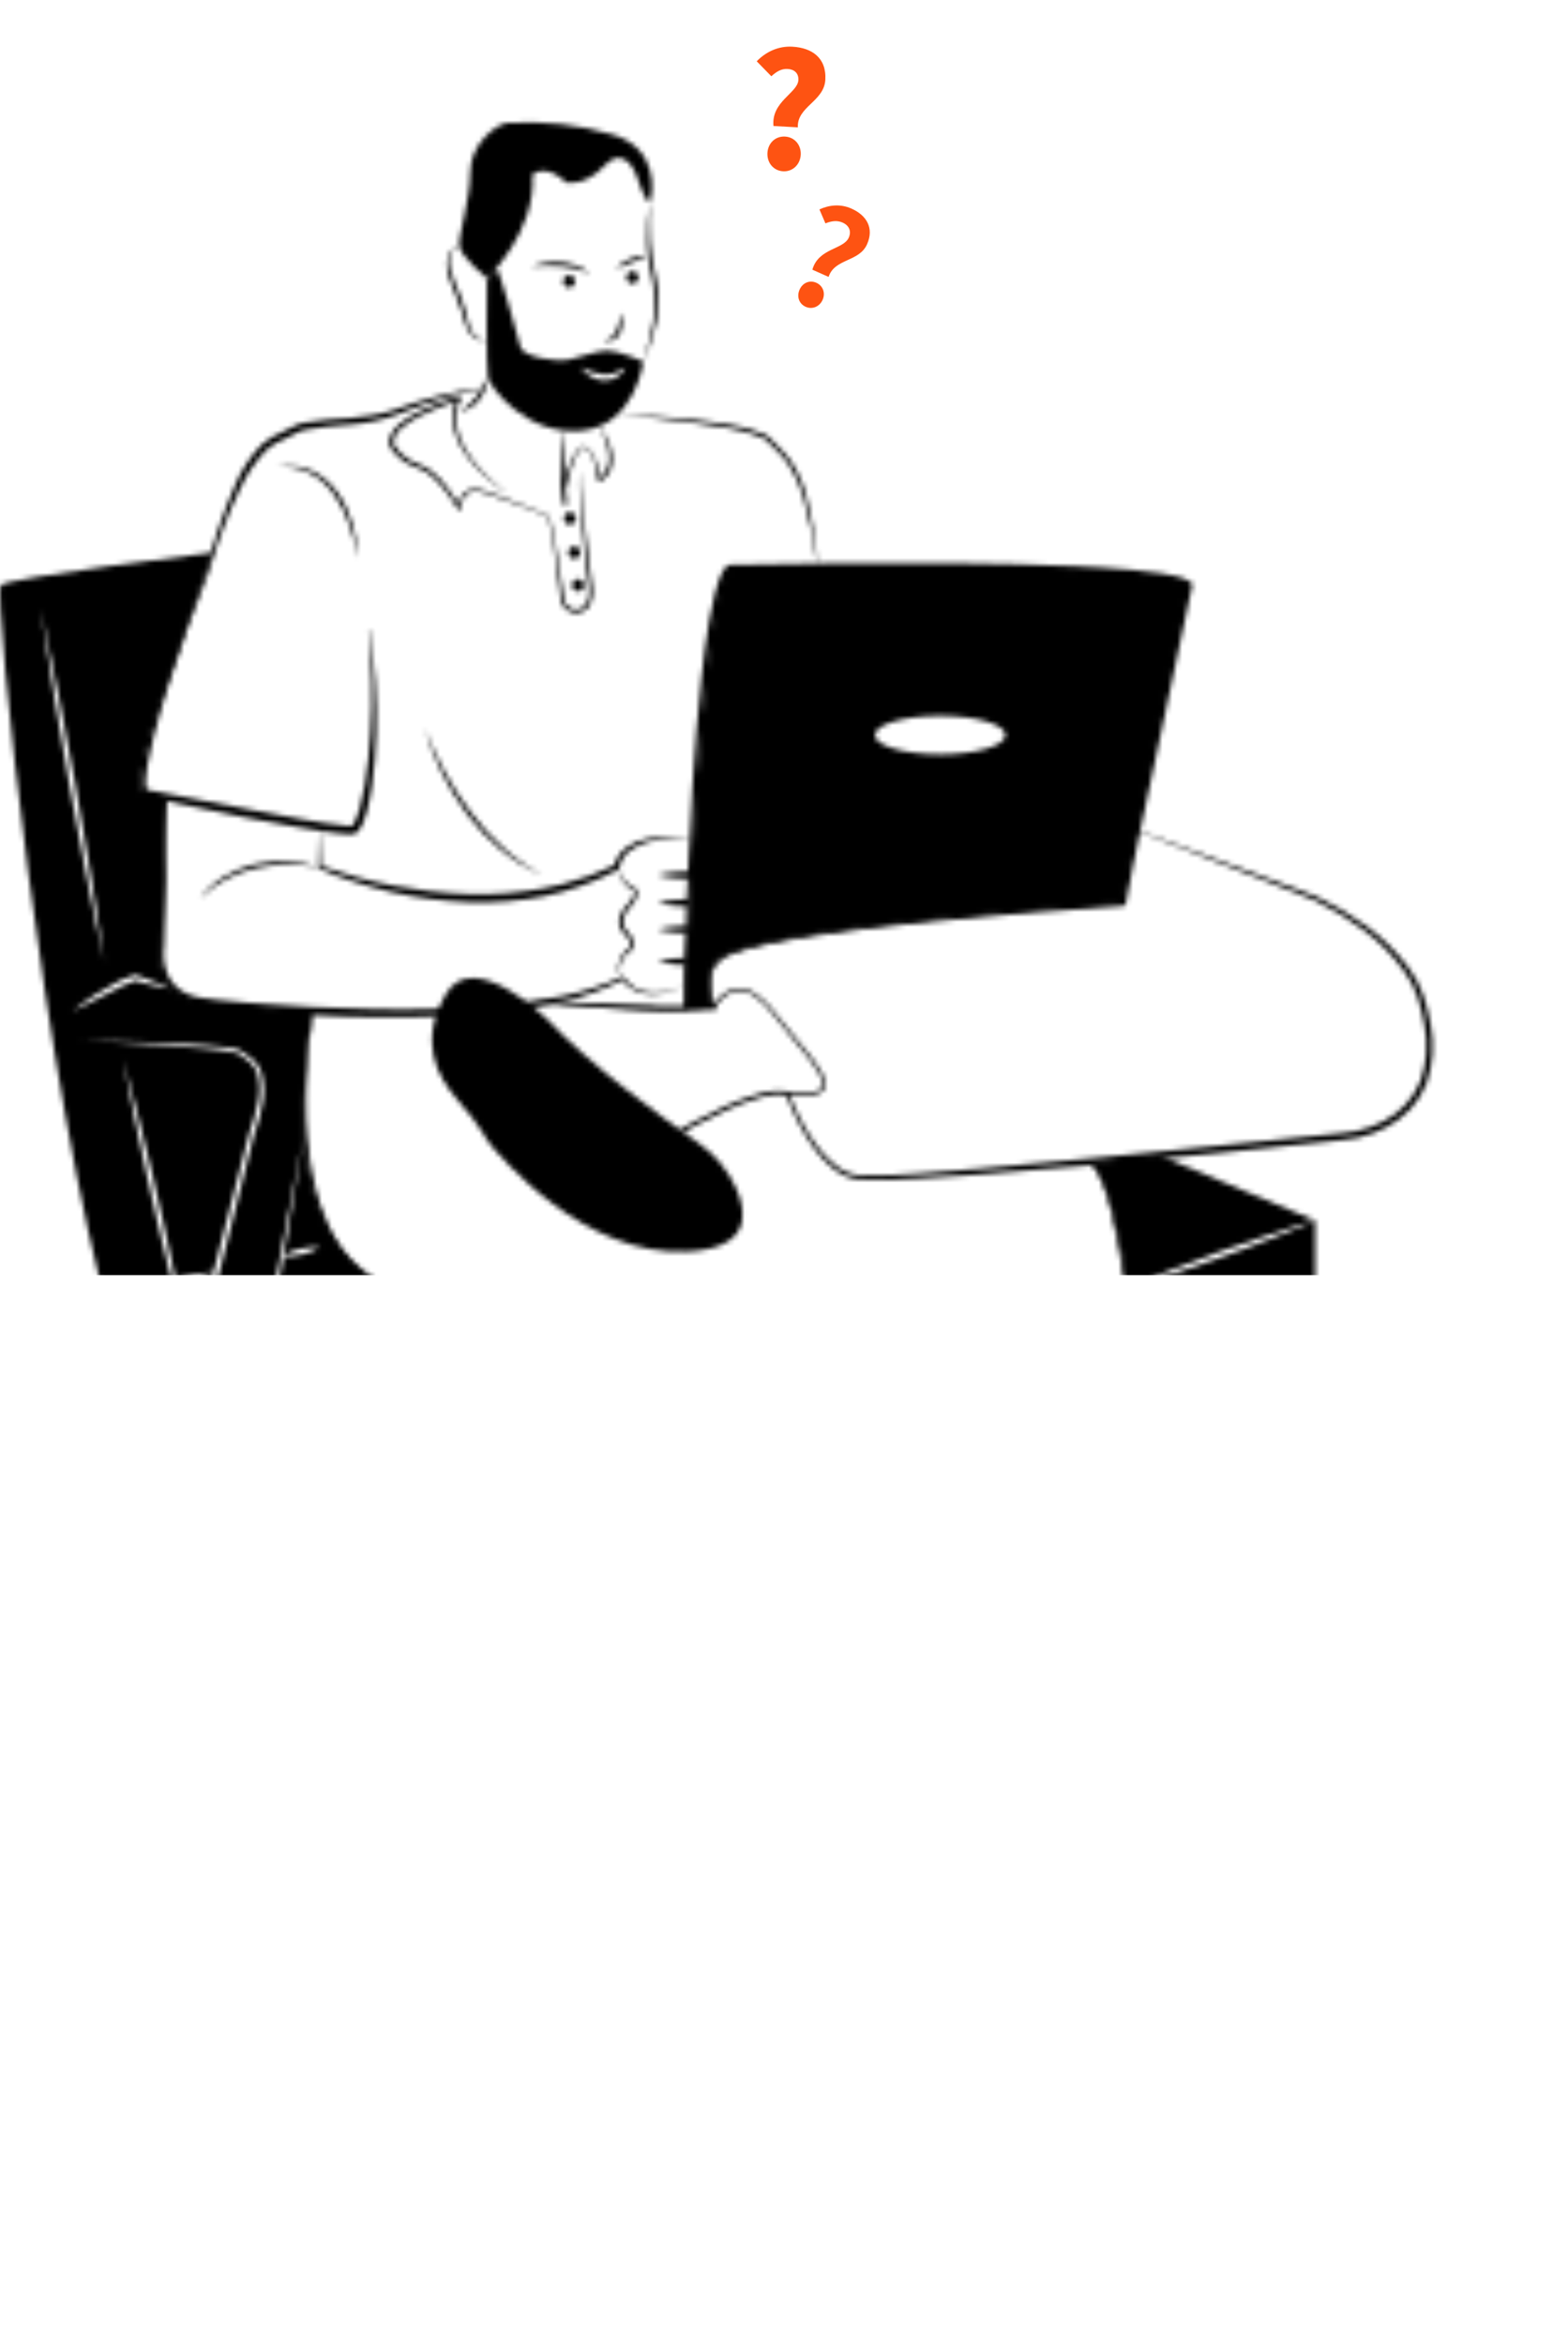 <svg width="319" height="477" viewBox="0 0 319 477" fill="none" xmlns="http://www.w3.org/2000/svg">
<mask id="mask0_35_1560" style="mask-type:alpha" maskUnits="userSpaceOnUse" x="0" y="24" width="319" height="453">
<path d="M235.825 234.979L267.557 248.251C265.913 248.702 264.294 249.213 262.662 249.688L257.829 251.247C254.601 252.282 251.399 253.414 248.209 254.546C245.019 255.703 241.828 256.86 238.675 258.114C235.569 259.332 232.452 260.574 229.396 261.925C227.692 250.991 225.134 239.314 221.786 236.598L235.825 234.979Z" fill="black"/>
<path d="M267.557 248.251V270.802C261.688 273.53 248.537 277.84 231.941 282.784C231.941 282.784 231.076 272.726 229.396 261.95C232.623 261.049 235.825 260.038 238.991 258.991C242.218 257.956 245.421 256.824 248.611 255.691C251.801 254.534 254.991 253.378 258.145 252.123L262.869 250.248C264.428 249.578 266.011 248.957 267.557 248.251Z" fill="black"/>
<path d="M39.843 260.172C41.048 259.807 42.23 259.405 43.398 258.93L41.779 265.359C40.204 263.807 38.532 262.355 36.775 261.012C37.797 260.757 38.832 260.489 39.843 260.172Z" fill="black"/>
<path d="M147.618 284.793C130.68 282.066 84.348 266.991 76.007 260.647C69.87 255.971 62.844 248.312 61.931 230.047C60.592 238.364 59.216 246.68 57.804 254.997L57.755 255.289C58.791 254.705 59.907 254.274 61.067 254.011C62.37 253.678 63.721 253.571 65.061 253.694C63.919 254.405 62.662 254.911 61.347 255.192C60.162 255.49 58.938 255.605 57.718 255.533L54.394 274.833C57.426 276.891 60.433 278.961 63.404 281.092L68.081 284.428L72.72 287.825C75.813 290.09 78.918 292.331 81.962 294.669C85.006 296.994 88.086 299.259 91.106 301.634L91.119 301.646C91.186 301.707 91.232 301.788 91.252 301.877C93.59 301.207 95.953 300.586 98.303 299.941L105.816 298.017C110.832 296.751 115.861 295.582 120.878 294.364C125.931 293.232 130.961 292.051 136.014 290.979C141.067 289.895 146.12 288.836 151.21 287.911C146.242 289.323 141.225 290.614 136.221 291.88C131.216 293.159 126.175 294.315 121.158 295.545C116.117 296.665 111.088 297.847 106.035 298.93L98.449 300.525C96.05 300.988 93.663 301.475 91.265 301.914C91.265 301.926 91.289 301.938 91.289 301.95C91.727 306.857 92.141 311.764 92.434 316.684C91.666 311.886 91.021 307.076 90.4 302.255C87.319 300.075 84.312 297.81 81.268 295.594C78.162 293.353 75.118 291.016 72.062 288.714L67.472 285.244L62.942 281.713C60.056 279.484 57.207 277.195 54.382 274.882L53.407 280.556C53.383 280.693 53.305 280.815 53.191 280.895C53.077 280.974 52.936 281.006 52.798 280.982C52.769 280.98 52.74 280.971 52.714 280.958L39.514 276.367C39.381 276.317 39.271 276.22 39.204 276.095C39.136 275.969 39.117 275.824 39.149 275.685L41.73 265.53C39.475 264.297 37.31 262.905 35.252 261.366C33.633 262.534 32.038 263.716 30.406 264.872C28.628 266.102 26.875 267.369 25.072 268.586C26.729 267.186 28.409 265.822 30.089 264.446C31.648 263.168 33.231 261.926 34.814 260.671C34.826 260.582 34.855 260.495 34.899 260.416C33.962 256.811 33.133 253.183 32.269 249.554C31.356 245.804 30.515 242.029 29.7 238.254C28.847 234.48 28.032 230.705 27.276 226.906C26.485 223.119 25.754 219.332 25.072 215.521C26.12 219.247 27.118 222.985 28.043 226.735C29.018 230.474 29.919 234.236 30.796 237.999C31.696 241.761 32.573 245.524 33.377 249.299C34.169 252.878 34.972 256.458 35.703 260.051C37.006 259.746 38.309 259.466 39.624 259.235C40.89 259.015 42.157 258.845 43.447 258.735L44.872 253.146L50.668 230.608L50.68 230.571V230.559C51.408 228.589 51.981 226.566 52.397 224.507C52.872 222.504 52.86 220.416 52.36 218.419C52.055 217.47 51.5 216.62 50.753 215.959C50.361 215.63 49.946 215.329 49.511 215.058L48.829 214.607L48.476 214.315C48.427 214.303 48.391 214.267 48.257 214.218C46.214 213.753 44.137 213.447 42.047 213.305C33.572 212.537 25.061 212.087 16.561 211.624C20.811 211.685 25.072 211.807 29.334 211.965C33.596 212.123 37.846 212.294 42.108 212.623C43.167 212.708 44.239 212.805 45.298 212.927C46.393 213.012 47.477 213.2 48.537 213.487C48.713 213.543 48.878 213.63 49.024 213.743L49.292 213.962L49.949 214.376C50.423 214.658 50.875 214.976 51.301 215.326C52.174 216.072 52.83 217.039 53.2 218.127C53.783 220.264 53.846 222.511 53.383 224.678C52.989 226.791 52.418 228.869 51.678 230.888L46.004 253.427L40.379 275.466L52.482 279.752L57.122 254.876C58.692 246.571 60.296 238.271 61.931 229.974C61.661 221.982 62.224 213.984 63.612 206.108L41.316 203.77C39.07 203.564 36.943 202.667 35.228 201.201C33.403 200.934 31.594 200.568 29.809 200.105C29.347 199.996 28.884 199.874 28.421 199.728C28.19 199.655 27.958 199.582 27.715 199.496C27.688 199.484 27.659 199.476 27.63 199.472H27.593C27.511 199.481 27.429 199.497 27.35 199.521C26.49 199.79 25.658 200.14 24.866 200.568C23.185 201.384 21.529 202.285 19.849 203.137C18.181 204.026 16.476 204.866 14.747 205.67C17.716 203.275 20.928 201.198 24.33 199.472C25.218 199.021 26.148 198.658 27.107 198.388C27.263 198.357 27.422 198.341 27.581 198.34C27.773 198.35 27.962 198.392 28.141 198.461C28.336 198.559 28.555 198.632 28.762 198.717L30.089 199.204C31.782 199.801 33.475 200.434 35.155 201.128C33.389 199.448 32.123 196.732 32.866 192.3L33.998 162.236L29.432 161.298C29.432 161.298 26.071 162.053 32.707 142.887L43.313 112.385C43.313 112.385 1.657 117.523 0.147 119.033C-1.363 120.543 8.902 222.291 23.1 270.9C23.1 270.9 87.709 317.098 91.63 318.608C93.541 319.326 129.353 310.742 168.476 300.428C168.476 300.428 164.543 287.521 147.618 284.793ZM11.069 141.876C10.083 135.886 9.133 129.895 8.305 123.879C9.62 129.809 10.814 135.764 11.983 141.718C13.152 147.673 14.223 153.651 15.344 159.618C16.366 165.597 17.45 171.575 18.424 177.566L19.873 186.552C20.312 189.56 20.786 192.555 21.188 195.563C20.519 192.604 19.922 189.633 19.277 186.662L17.499 177.724C16.33 171.77 15.271 165.791 14.15 159.825C13.127 153.846 12.044 147.88 11.069 141.876V141.876Z" fill="black"/>
<path d="M123.642 71.325C121.426 71.325 118.601 72.531 115.788 73.14C112.975 73.749 106.534 72.531 105.926 70.729C105.317 68.914 101.517 53.962 100.896 54.668C100.287 55.374 99.082 56.628 99.082 56.628C99.082 56.628 98.875 74.844 99.277 76.805C99.691 78.777 107.131 88.641 118.199 87.63C129.268 86.619 130.888 73.541 130.888 73.541C130.888 73.541 125.846 71.325 123.642 71.325ZM125.469 76.732C124.656 77.232 123.705 77.463 122.753 77.389C121.829 77.319 120.933 77.035 120.135 76.561C119.36 76.112 118.698 75.492 118.199 74.747C119.645 75.495 121.211 75.982 122.826 76.184C123.582 76.24 124.342 76.137 125.055 75.879C125.827 75.58 126.566 75.2 127.259 74.747C126.871 75.571 126.248 76.261 125.469 76.732V76.732Z" fill="black"/>
<path d="M99.081 56.633C99.081 56.633 109.145 47.173 108.34 35.499C108.34 35.499 110.957 33.084 115.184 37.109C115.184 37.109 118.807 38.116 123.034 33.687C127.261 29.259 129.475 35.7 129.475 35.7C129.475 35.7 131.689 42.544 132.293 40.732C132.897 38.921 133.903 30.266 124.845 27.448C117.802 25.349 110.439 24.531 103.107 25.032C100.692 25.435 95.659 29.46 95.659 35.096C95.659 40.732 93.244 47.777 93.445 49.991C93.647 52.205 99.081 56.633 99.081 56.633Z" fill="black"/>
<path d="M108.139 54.218C110.091 53.472 112.187 53.178 114.269 53.359C115.316 53.449 116.347 53.674 117.337 54.028C118.321 54.39 119.229 54.932 120.014 55.627C119.086 55.225 118.127 54.9 117.145 54.654C116.175 54.431 115.19 54.278 114.198 54.194C112.18 54.056 110.155 54.064 108.139 54.218Z" fill="black"/>
<path d="M125.248 54.669C126.055 53.784 127.049 53.091 128.158 52.639C129.258 52.118 130.496 51.966 131.689 52.205C130.6 52.552 129.53 52.955 128.482 53.411C127.433 53.843 126.399 54.312 125.248 54.669Z" fill="black"/>
<path d="M115.788 58.495C116.114 58.484 116.423 58.347 116.649 58.112C116.876 57.877 117.003 57.564 117.003 57.237C117.003 56.911 116.876 56.597 116.649 56.363C116.423 56.128 116.114 55.991 115.788 55.979C115.461 55.991 115.152 56.128 114.926 56.363C114.699 56.597 114.572 56.911 114.572 57.237C114.572 57.564 114.699 57.877 114.926 58.112C115.152 58.347 115.461 58.484 115.788 58.495V58.495Z" fill="black"/>
<path d="M128.67 57.69C128.996 57.679 129.305 57.541 129.531 57.307C129.758 57.072 129.885 56.758 129.885 56.432C129.885 56.106 129.758 55.792 129.531 55.558C129.305 55.323 128.996 55.185 128.67 55.174C128.343 55.185 128.034 55.323 127.808 55.558C127.581 55.792 127.454 56.106 127.454 56.432C127.454 56.758 127.581 57.072 127.808 57.307C128.034 57.541 128.343 57.679 128.67 57.69V57.69Z" fill="black"/>
<path d="M93.445 49.991C93.005 50.174 92.612 50.453 92.294 50.809C91.977 51.164 91.743 51.586 91.611 52.044C91.357 52.948 91.359 53.905 91.616 54.809C92.201 56.657 92.892 58.471 93.685 60.24C94.393 62.09 94.951 63.995 95.355 65.934C95.518 66.844 95.968 67.679 96.64 68.315C96.999 68.627 97.42 68.859 97.876 68.997C98.331 69.135 98.811 69.174 99.282 69.113C98.794 69.256 98.279 69.287 97.777 69.204C97.275 69.121 96.798 68.926 96.381 68.634C95.56 67.979 94.977 67.072 94.721 66.053C94.229 64.178 93.621 62.335 92.9 60.535C92.565 59.62 92.223 58.707 91.857 57.802C91.455 56.882 91.163 55.918 90.985 54.929C90.782 53.917 90.866 52.868 91.228 51.901C91.421 51.431 91.722 51.012 92.107 50.68C92.493 50.348 92.951 50.112 93.445 49.991V49.991Z" fill="black"/>
<path d="M126.254 63.678C126.735 64.952 126.72 66.359 126.213 67.622C125.934 68.298 125.414 68.847 124.755 69.164C124.106 69.423 123.384 69.429 122.732 69.181C123.337 69.104 123.92 68.902 124.443 68.588C124.89 68.253 125.237 67.802 125.446 67.284C125.866 66.121 126.137 64.909 126.254 63.678V63.678Z" fill="black"/>
<path d="M132.293 40.732C132.122 43.496 132.116 46.268 132.276 49.032C132.36 50.403 132.518 51.769 132.749 53.123C132.994 54.451 133.381 55.811 133.614 57.199C134.087 59.985 134.056 62.834 133.524 65.61C132.945 68.344 132.059 71.005 130.884 73.541C131.75 70.914 132.42 68.227 132.888 65.501C133.31 62.793 133.276 60.033 132.787 57.337C132.586 55.98 132.233 54.657 131.998 53.251C131.77 51.865 131.648 50.464 131.635 49.06C131.582 46.269 131.802 43.48 132.293 40.732V40.732Z" fill="black"/>
<path d="M99.282 76.806C99.116 78.417 98.516 79.952 97.546 81.249C97.052 81.907 96.446 82.474 95.756 82.923C95.057 83.356 94.255 83.591 93.433 83.605C94.131 83.29 94.782 82.882 95.371 82.394C95.926 81.895 96.43 81.342 96.876 80.744C97.331 80.137 97.75 79.503 98.13 78.846C98.513 78.182 98.907 77.51 99.282 76.806Z" fill="black"/>
<path d="M98.493 78.957C92.376 80.2 86.39 82.017 80.615 84.386C77.621 85.473 74.491 86.138 71.314 86.363C68.227 86.543 65.152 86.897 62.105 87.421C61.417 87.571 60.757 87.828 60.149 88.182C59.451 88.615 58.714 88.984 57.949 89.283C56.557 89.8 55.274 90.574 54.168 91.565C52.057 93.762 50.321 96.291 49.031 99.051C48.299 100.412 47.716 101.855 47.073 103.268C46.492 104.71 45.908 106.154 45.362 107.613C44.848 109.085 44.303 110.547 43.813 112.028L42.415 116.499L42.412 116.51L42.406 116.527C39.495 123.811 36.849 131.196 34.47 138.682C33.291 142.421 32.177 146.183 31.226 149.973C30.757 151.869 30.315 153.771 29.984 155.676C29.815 156.616 29.7 157.564 29.637 158.517C29.61 158.969 29.617 159.421 29.659 159.872C29.668 160.187 29.763 160.494 29.933 160.76L29.587 160.583C36.503 161.942 43.424 163.298 50.355 164.577L60.742 166.515L65.941 167.393C67.628 167.686 69.329 167.894 71.037 168.017L71.542 168.022C71.543 167.995 71.53 168.025 71.56 168.006C71.595 167.971 71.633 167.941 71.675 167.916C71.906 167.648 72.099 167.349 72.247 167.028C72.601 166.273 72.894 165.49 73.123 164.688C73.59 163.019 73.964 161.324 74.243 159.613C74.83 156.171 75.142 152.673 75.385 149.173C75.605 145.67 75.676 142.158 75.599 138.638C75.548 135.121 75.339 131.604 74.945 128.1C74.943 128.079 74.949 128.057 74.963 128.04C74.976 128.023 74.995 128.012 75.017 128.009C75.038 128.006 75.06 128.011 75.077 128.024C75.095 128.037 75.107 128.055 75.111 128.077C75.701 131.558 76.108 135.075 76.356 138.606C76.573 142.138 76.637 145.678 76.549 149.225C76.462 152.777 76.17 156.32 75.676 159.838C75.429 161.615 75.083 163.377 74.639 165.115C74.405 166.015 74.097 166.895 73.72 167.745C73.506 168.229 73.221 168.678 72.874 169.077C72.749 169.192 72.615 169.304 72.479 169.408C72.297 169.518 72.102 169.604 71.897 169.663C71.612 169.691 71.356 169.69 71.082 169.699C69.271 169.592 67.468 169.386 65.68 169.082L60.442 168.224C56.962 167.609 53.486 166.992 50.023 166.309C43.099 164.927 36.188 163.497 29.289 162.017L29.231 162.005C29.12 161.981 29.019 161.924 28.942 161.84C28.498 161.334 28.247 160.687 28.234 160.014C28.196 159.486 28.199 158.956 28.242 158.428C28.331 157.424 28.475 156.425 28.676 155.437C29.059 153.48 29.554 151.567 30.103 149.672C31.198 145.882 32.448 142.152 33.736 138.438C35.046 134.732 36.365 131.032 37.722 127.346L41.831 116.301L41.822 116.329C43.39 110.24 45.427 104.282 47.915 98.507C49.165 95.537 50.952 92.824 53.188 90.503C54.405 89.386 55.82 88.505 57.359 87.904C58.048 87.627 58.715 87.299 59.356 86.923C60.103 86.492 60.915 86.183 61.76 86.008C64.882 85.507 68.031 85.187 71.191 85.049C72.736 84.913 74.275 84.748 75.787 84.471C77.301 84.238 78.792 83.869 80.24 83.368C86.119 81.146 92.235 79.611 98.466 78.792C98.489 78.789 98.511 78.794 98.529 78.808C98.546 78.821 98.558 78.841 98.561 78.863C98.564 78.884 98.558 78.906 98.545 78.923C98.533 78.941 98.514 78.953 98.493 78.957V78.957Z" fill="black"/>
<path d="M118.24 96.407C118.102 97.139 118.067 97.887 118.136 98.629C118.181 99.38 118.23 100.13 118.301 100.88L118.761 105.373C119.091 108.367 119.484 111.354 119.85 114.345L120.432 118.826C120.8 120.402 120.559 122.059 119.758 123.465C119.494 123.799 119.167 124.078 118.796 124.286C118.424 124.493 118.015 124.625 117.593 124.675C117.17 124.724 116.741 124.689 116.332 124.573C115.923 124.456 115.54 124.26 115.207 123.995C114.873 123.734 114.596 123.407 114.393 123.034C114.191 122.662 114.066 122.252 114.028 121.829L113.785 119.583C113.449 116.59 113.09 113.598 112.634 110.623C112.416 109.137 112.119 107.664 111.746 106.209C111.654 105.855 111.528 105.511 111.369 105.181C111.338 105.108 111.29 105.043 111.229 104.991C111.168 104.94 111.096 104.903 111.018 104.884L110.501 104.66C109.81 104.362 109.111 104.082 108.409 103.81C105.602 102.716 102.775 101.671 99.922 100.712C98.507 100.264 97.038 99.625 95.678 100.073C95.047 100.376 94.522 100.865 94.174 101.473C93.826 102.082 93.671 102.781 93.73 103.48C93.728 103.559 93.696 103.634 93.639 103.689C93.582 103.744 93.506 103.775 93.427 103.773C93.375 103.772 93.325 103.758 93.28 103.731C93.235 103.705 93.198 103.667 93.172 103.623C92.382 102.248 91.493 100.933 90.512 99.687C89.564 98.437 88.454 97.318 87.212 96.36C86.604 95.903 85.925 95.549 85.203 95.313C84.41 95.063 83.647 94.724 82.928 94.305C81.464 93.467 80.226 92.285 79.322 90.86C79.31 90.84 79.3 90.819 79.293 90.797L79.286 90.771C79.06 89.933 79.169 89.04 79.591 88.281C79.98 87.58 80.489 86.954 81.095 86.431C82.26 85.435 83.543 84.587 84.916 83.906C87.607 82.541 90.424 81.442 93.328 80.623C93.402 80.602 93.48 80.603 93.553 80.627C93.626 80.652 93.69 80.697 93.736 80.759C93.783 80.82 93.809 80.894 93.813 80.97C93.817 81.047 93.797 81.123 93.757 81.188L93.746 81.206C93.281 81.99 92.979 82.861 92.86 83.765C92.792 84.225 92.754 84.69 92.748 85.155C92.789 85.62 92.785 86.091 92.868 86.552C93.181 88.427 93.883 90.216 94.928 91.804C95.439 92.612 95.992 93.393 96.585 94.143C97.233 94.849 97.841 95.595 98.517 96.278C99.216 96.938 99.88 97.64 100.61 98.269L102.83 100.127C102.835 100.13 102.838 100.135 102.841 100.139C102.844 100.144 102.846 100.149 102.847 100.155C102.848 100.16 102.847 100.166 102.846 100.171C102.845 100.176 102.842 100.181 102.839 100.186C102.832 100.194 102.822 100.2 102.811 100.202C102.8 100.203 102.789 100.201 102.78 100.194L100.474 98.429C99.713 97.829 99.016 97.153 98.281 96.517C97.563 95.863 96.935 95.115 96.26 94.414C95.637 93.663 95.054 92.879 94.514 92.067C93.39 90.439 92.619 88.594 92.25 86.651C92.152 86.164 92.141 85.662 92.089 85.166C92.083 84.665 92.112 84.165 92.174 83.667C92.284 82.647 92.607 81.66 93.121 80.771L93.538 81.354C90.71 82.229 87.959 83.338 85.315 84.669C84.01 85.321 82.791 86.131 81.686 87.082C81.136 87.459 80.7 87.98 80.425 88.588C80.151 89.196 80.049 89.868 80.13 90.529L80.094 90.441C80.912 91.736 82.028 92.817 83.349 93.591C84.012 93.987 84.716 94.308 85.449 94.548C86.25 94.819 87.001 95.219 87.672 95.732C88.966 96.74 90.109 97.928 91.066 99.259C92.04 100.554 92.918 101.918 93.694 103.341L93.137 103.484C93.158 102.682 93.357 101.894 93.72 101.179C93.899 100.808 94.151 100.478 94.462 100.207C94.772 99.937 95.134 99.732 95.525 99.605C97.153 99.135 98.663 99.873 100.056 100.323C102.903 101.329 105.716 102.42 108.509 103.559L110.604 104.416L111.126 104.635C111.23 104.668 111.327 104.72 111.41 104.791C111.493 104.861 111.562 104.947 111.611 105.044C111.785 105.391 111.924 105.754 112.025 106.129C112.444 107.592 112.705 109.08 112.985 110.563C113.531 113.533 113.979 116.518 114.4 119.506L114.707 121.748C114.739 122.078 114.839 122.399 115 122.689C115.161 122.979 115.379 123.234 115.642 123.436C116.164 123.845 116.826 124.031 117.484 123.953C118.142 123.875 118.742 123.54 119.154 123.021C119.519 122.433 119.741 121.769 119.804 121.08C119.879 120.359 119.853 119.631 119.727 118.916L119.195 114.424C118.84 111.428 118.557 108.424 118.302 105.417C118.172 103.914 118.067 102.408 118.008 100.899C117.972 100.145 117.958 99.389 117.947 98.634C117.911 97.872 117.984 97.108 118.166 96.367C118.17 96.356 118.177 96.348 118.186 96.343C118.196 96.338 118.207 96.337 118.217 96.34C118.228 96.344 118.236 96.351 118.241 96.36C118.246 96.37 118.247 96.381 118.244 96.391L118.24 96.407Z" fill="black"/>
<path d="M122.013 86.692C122.603 87.527 123.124 88.409 123.569 89.328C123.792 89.791 123.954 90.284 124.149 90.763C124.31 91.261 124.428 91.771 124.502 92.288C124.688 93.348 124.601 94.438 124.248 95.455C123.852 96.496 123.099 97.364 122.123 97.901C122.085 97.922 122.043 97.935 122.001 97.939C121.958 97.943 121.914 97.939 121.873 97.927C121.832 97.914 121.793 97.894 121.76 97.867C121.726 97.839 121.699 97.806 121.678 97.767C121.658 97.731 121.646 97.691 121.641 97.649L121.64 97.637C121.504 96.176 121.193 94.737 120.713 93.35C120.473 92.665 120.094 92.038 119.6 91.506C119.359 91.265 119.048 91.106 118.712 91.051C118.547 91.072 118.388 91.125 118.245 91.208C118.101 91.291 117.975 91.401 117.875 91.534C117.041 92.736 116.438 94.083 116.096 95.506C115.672 96.916 115.316 98.357 115.006 99.79L115.012 99.653L115.392 102.268C115.408 102.38 115.38 102.494 115.313 102.586C115.247 102.679 115.147 102.741 115.036 102.761C114.924 102.781 114.809 102.757 114.714 102.694C114.62 102.631 114.554 102.533 114.53 102.422L114.529 102.412C114.297 101.182 114.163 99.935 114.128 98.684C114.061 97.443 114.092 96.204 114.149 94.971C114.254 92.505 114.51 90.049 114.916 87.615C114.917 87.604 114.924 87.594 114.933 87.588C114.942 87.581 114.953 87.579 114.964 87.58C114.974 87.582 114.983 87.588 114.99 87.596C114.996 87.603 114.999 87.614 114.999 87.624C114.919 90.083 114.879 92.537 114.879 94.984C114.846 97.412 115.016 99.837 115.386 102.236L114.523 102.381L114.219 99.757L114.217 99.743C114.213 99.702 114.215 99.66 114.225 99.619C114.574 98.16 115.009 96.722 115.528 95.314C116.004 93.873 116.723 92.525 117.654 91.327C117.784 91.167 117.946 91.036 118.129 90.941C118.312 90.846 118.512 90.79 118.717 90.775C119.118 90.84 119.488 91.031 119.773 91.319C120.315 91.861 120.738 92.509 121.016 93.223C121.617 94.61 122.053 96.062 122.314 97.551L121.831 97.287C122.617 96.791 123.221 96.055 123.555 95.187C123.894 94.289 123.999 93.319 123.859 92.369C123.834 91.883 123.682 91.407 123.609 90.92C123.457 90.45 123.34 89.964 123.158 89.499C122.957 89.042 122.802 88.563 122.59 88.106L121.941 86.736C121.939 86.731 121.937 86.725 121.936 86.72C121.936 86.714 121.936 86.709 121.938 86.704C121.94 86.698 121.942 86.693 121.946 86.689C121.949 86.685 121.954 86.681 121.958 86.679C121.968 86.674 121.978 86.673 121.988 86.675C121.998 86.678 122.007 86.684 122.013 86.692V86.692Z" fill="black"/>
<path d="M115.939 106.702C116.265 106.691 116.574 106.554 116.8 106.319C117.027 106.084 117.154 105.771 117.154 105.444C117.154 105.118 117.027 104.804 116.8 104.57C116.574 104.335 116.265 104.198 115.939 104.186C115.612 104.198 115.303 104.335 115.077 104.57C114.85 104.804 114.723 105.118 114.723 105.444C114.723 105.771 114.85 106.084 115.077 106.319C115.303 106.554 115.612 106.691 115.939 106.702V106.702Z" fill="black"/>
<path d="M116.844 113.647C117.17 113.635 117.479 113.498 117.706 113.263C117.933 113.028 118.059 112.715 118.059 112.389C118.059 112.062 117.933 111.749 117.706 111.514C117.479 111.279 117.17 111.142 116.844 111.131C116.518 111.142 116.209 111.279 115.983 111.514C115.756 111.749 115.629 112.062 115.629 112.389C115.629 112.715 115.756 113.028 115.983 113.263C116.209 113.498 116.518 113.635 116.844 113.647Z" fill="black"/>
<path d="M117.599 120.289C117.925 120.278 118.234 120.14 118.461 119.906C118.688 119.671 118.814 119.357 118.814 119.031C118.814 118.705 118.688 118.391 118.461 118.156C118.234 117.922 117.925 117.784 117.599 117.773C117.273 117.784 116.964 117.922 116.737 118.156C116.511 118.391 116.384 118.705 116.384 119.031C116.384 119.357 116.511 119.671 116.737 119.906C116.964 120.14 117.273 120.278 117.599 120.289V120.289Z" fill="black"/>
<path d="M125.622 84.332C130.651 84.457 135.673 84.791 140.682 85.306C143.189 85.549 145.685 85.9 148.174 86.324C150.707 86.677 153.184 87.351 155.547 88.33C155.856 88.484 156.146 88.673 156.411 88.895C156.655 89.116 156.886 89.351 157.102 89.599C157.518 90.048 157.971 90.478 158.421 90.922C159.351 91.804 160.19 92.777 160.926 93.827C162.334 95.962 163.38 98.315 164.021 100.791C165.284 105.676 166.068 110.673 166.36 115.71C165.75 110.73 164.762 105.805 163.403 100.976C162.716 98.594 161.67 96.331 160.301 94.264C159.582 93.262 158.765 92.334 157.861 91.496C157.412 91.061 156.948 90.63 156.505 90.162C156.139 89.707 155.68 89.335 155.158 89.072C152.878 88.111 150.487 87.44 148.04 87.073C145.58 86.617 143.093 86.285 140.608 85.944C135.63 85.297 130.628 84.802 125.622 84.332Z" fill="black"/>
<path d="M56.611 94.972C58.929 94.481 61.343 94.76 63.488 95.767C65.639 96.799 67.475 98.386 68.81 100.363C69.476 101.336 70.057 102.364 70.545 103.437C71.008 104.513 71.412 105.612 71.757 106.731C72.009 107.871 72.321 108.996 72.52 110.139C72.652 111.296 72.811 112.445 72.915 113.596C72.622 112.471 72.384 111.344 72.118 110.224C71.84 109.11 71.463 108.022 71.142 106.925C70.713 105.868 70.334 104.788 69.854 103.76C69.362 102.741 68.783 101.766 68.125 100.845C66.889 98.955 65.198 97.407 63.206 96.344C61.179 95.279 58.894 94.804 56.611 94.972V94.972Z" fill="black"/>
<path d="M86.4 148.015C86.979 149.555 87.588 151.077 88.296 152.556C88.966 154.051 89.702 155.514 90.481 156.95C92.024 159.828 93.786 162.582 95.754 165.187C97.694 167.808 99.9 170.22 102.337 172.386L104.198 173.974C104.835 174.482 105.524 174.922 106.183 175.404L107.177 176.127C107.521 176.347 107.88 176.542 108.232 176.752L110.353 178.006C107.31 176.709 104.469 174.982 101.918 172.876C99.375 170.749 97.082 168.339 95.086 165.692C93.116 163.033 91.385 160.207 89.91 157.245C88.433 154.294 87.257 151.202 86.4 148.015V148.015Z" fill="black"/>
<path d="M34 162.236C33.963 167.252 33.853 172.265 33.771 177.28C33.703 182.294 33.533 187.305 33.419 192.319L33.416 192.361L33.408 192.407C33.102 194.411 33.358 196.46 34.147 198.326C34.985 200.13 36.489 201.539 38.343 202.259C38.819 202.413 39.285 202.593 39.767 202.733L41.261 203.022C42.295 203.174 43.363 203.286 44.418 203.402C46.535 203.627 48.656 203.827 50.782 204.003C59.279 204.717 67.805 205.083 76.325 205.274C84.842 205.47 93.364 205.188 101.849 204.43C110.28 203.616 118.845 202.324 126.505 198.656C126.58 198.62 126.665 198.613 126.745 198.636C126.825 198.659 126.893 198.711 126.937 198.781C127.541 199.722 128.377 200.491 129.365 201.012C130.373 201.545 131.487 201.847 132.626 201.898C133.78 201.942 134.935 201.82 136.055 201.536C136.611 201.373 137.168 201.203 137.721 201.02L139.338 200.349L137.757 201.11C137.213 201.324 136.661 201.527 136.107 201.723C134.976 202.077 133.798 202.256 132.613 202.253C131.396 202.27 130.193 201.991 129.107 201.442C128.022 200.892 127.085 200.089 126.377 199.099L126.808 199.224C122.98 201.219 118.906 202.7 114.691 203.63C110.502 204.592 106.262 205.312 101.99 205.789C93.457 206.66 84.879 207.027 76.303 206.886C67.732 206.832 59.178 206.288 50.648 205.527C48.515 205.334 46.383 205.114 44.254 204.869C43.187 204.743 42.129 204.624 41.051 204.457L39.402 204.122C38.861 203.962 38.327 203.756 37.792 203.572C35.63 202.685 33.902 200.987 32.976 198.842C32.133 196.731 31.902 194.424 32.311 192.188L32.3 192.276C32.566 187.269 32.776 182.259 33.089 177.254C33.386 172.248 33.656 167.24 34 162.236Z" fill="black"/>
<path d="M65.068 168.125C65.207 170.882 65.286 173.639 65.382 176.396L65.192 176.108C74.893 179.586 85.076 181.529 95.375 181.867C100.495 182.022 105.616 181.621 110.65 180.67L114.397 179.859C115.635 179.545 116.836 179.101 118.058 178.728L119.89 178.155C120.487 177.929 121.067 177.658 121.657 177.412L125.189 175.899L124.89 176.352C125.028 175.514 125.357 174.72 125.85 174.03C126.309 173.36 126.88 172.776 127.539 172.303C128.826 171.39 130.305 170.786 131.862 170.536C132.619 170.404 133.382 170.312 134.148 170.259C134.912 170.259 135.675 170.193 136.434 170.249C137.192 170.312 137.953 170.311 138.703 170.427L140.948 170.76L138.687 170.634C137.936 170.596 137.182 170.631 136.433 170.625C135.683 170.62 134.94 170.738 134.197 170.787C133.462 170.888 132.733 171.028 132.012 171.205C130.598 171.541 129.269 172.167 128.109 173.042C127.006 173.87 126.256 175.083 126.009 176.44L126.004 176.478C125.992 176.566 125.958 176.649 125.907 176.722C125.856 176.794 125.788 176.853 125.709 176.894C121.069 179.358 116.105 181.157 110.963 182.237C105.82 183.278 100.571 183.704 95.327 183.508C90.102 183.317 84.905 182.641 79.805 181.488C77.264 180.894 74.744 180.222 72.264 179.426C69.769 178.665 67.324 177.75 64.943 176.684L64.928 176.678C64.875 176.653 64.829 176.614 64.798 176.563C64.767 176.513 64.752 176.455 64.754 176.396C64.85 173.639 64.928 170.882 65.068 168.125Z" fill="black"/>
<path d="M40.71 182.748C42.024 180.937 43.701 179.418 45.633 178.289C47.566 177.144 49.66 176.293 51.844 175.765C52.942 175.542 54.054 175.387 55.171 175.3C56.284 175.191 57.404 175.173 58.52 175.246C59.635 175.271 60.734 175.496 61.836 175.615C62.923 175.848 64.002 176.113 65.068 176.396C63.961 176.298 62.876 176.116 61.783 176.022C60.685 175.988 59.596 175.837 58.503 175.891C56.327 175.881 54.156 176.112 52.031 176.581C49.913 177.063 47.868 177.825 45.952 178.847C44.008 179.859 42.238 181.176 40.71 182.748Z" fill="black"/>
<path d="M125.449 176.396C125.783 177.126 126.179 177.827 126.632 178.49C127.06 179.139 127.61 179.698 128.252 180.136C128.411 180.231 128.577 180.312 128.749 180.378C128.983 180.466 129.195 180.605 129.369 180.784C129.524 180.986 129.626 181.223 129.666 181.474C129.707 181.725 129.685 181.982 129.601 182.222C129.327 183.042 128.881 183.794 128.293 184.428L128.289 184.433L128.265 184.456C127.638 185.047 127.167 185.782 126.891 186.597C126.763 186.982 126.723 187.39 126.774 187.792C126.825 188.194 126.965 188.579 127.184 188.92C127.59 189.581 128.483 190.226 128.825 191.241C128.931 191.503 128.979 191.785 128.964 192.068C128.95 192.35 128.874 192.626 128.742 192.876C128.454 193.338 128.022 193.692 127.512 193.883L127.624 193.806C126.964 194.504 126.459 195.333 126.143 196.24C125.989 196.692 125.942 197.174 126.005 197.648C126.111 198.126 126.335 198.57 126.657 198.94C126.263 198.612 125.969 198.181 125.809 197.694C125.682 197.187 125.673 196.658 125.785 196.147C125.891 195.64 126.075 195.152 126.329 194.7C126.571 194.242 126.857 193.808 127.184 193.406C127.203 193.382 127.228 193.362 127.256 193.348L127.296 193.328C127.651 193.163 127.944 192.89 128.133 192.548C128.208 192.382 128.247 192.202 128.247 192.02C128.248 191.839 128.21 191.659 128.136 191.493C127.863 190.709 127.126 190.223 126.513 189.351C126.217 188.916 126.023 188.419 125.947 187.898C125.888 187.376 125.944 186.848 126.112 186.351C126.449 185.406 127.018 184.56 127.766 183.891L127.738 183.918C128.257 183.371 128.667 182.731 128.948 182.031C129.013 181.895 129.044 181.745 129.037 181.594C129.03 181.443 128.986 181.296 128.909 181.167C128.806 181.051 128.68 180.958 128.54 180.894C128.341 180.801 128.151 180.693 127.971 180.568C127.299 180.06 126.752 179.404 126.374 178.651C125.983 177.936 125.672 177.18 125.449 176.396V176.396Z" fill="black"/>
<path d="M140.445 177.243C140.42 177.755 140.394 178.258 140.369 178.761C139.354 178.753 138.331 178.711 137.316 178.602C136.122 178.505 134.938 178.306 133.777 178.006C134.938 177.707 136.122 177.508 137.316 177.411C138.356 177.302 139.405 177.26 140.445 177.243Z" fill="black"/>
<path d="M140.176 182.888C140.143 183.399 140.126 183.902 140.101 184.397C139.17 184.38 138.247 184.338 137.316 184.238C136.122 184.141 134.938 183.942 133.777 183.642C134.938 183.343 136.122 183.144 137.316 183.047C138.272 182.946 139.22 182.904 140.176 182.888Z" fill="black"/>
<path d="M139.925 188.322C139.908 188.834 139.883 189.337 139.866 189.832C139.019 189.807 138.164 189.765 137.316 189.673C136.122 189.576 134.938 189.376 133.777 189.077C134.938 188.778 136.122 188.578 137.316 188.481C138.188 188.389 139.061 188.347 139.925 188.322Z" fill="black"/>
<path d="M137.316 194.973C138.105 194.889 138.893 194.847 139.673 194.822C139.648 195.334 139.631 195.828 139.614 196.306C138.851 196.29 138.08 196.248 137.316 196.164C136.122 196.067 134.938 195.868 133.777 195.568C134.938 195.269 136.122 195.07 137.316 194.973V194.973Z" fill="black"/>
<path d="M111.465 207.456C111.465 207.456 96.355 192.522 90.714 202.206C85.072 211.891 88.951 218.995 93.142 223.789C98.248 229.629 98.505 231.378 100.02 233.107C101.535 234.837 118.638 255.747 139.955 254.572C152.389 253.887 152.178 247.26 149.842 241.857C148.145 238.03 145.417 234.75 141.964 232.383C135.155 227.624 119.938 216.602 111.465 207.456Z" fill="black"/>
<path d="M106.311 203.189C109.561 203.342 112.801 203.561 116.042 203.772L125.759 204.431C128.995 204.688 132.234 204.876 135.472 205.048C137.091 205.148 138.711 205.207 140.33 205.233C141.138 205.232 141.953 205.29 142.758 205.232L143.971 205.174L145.172 204.985C141.975 205.634 138.708 205.871 135.451 205.693C132.195 205.654 128.948 205.459 125.702 205.267C122.46 205.013 119.22 204.759 115.987 204.412C112.755 204.066 109.526 203.686 106.311 203.189Z" fill="black"/>
<path d="M138.649 230.455C138.557 230.455 138.467 230.425 138.394 230.369C138.321 230.313 138.268 230.235 138.244 230.146C138.22 230.057 138.225 229.963 138.26 229.878C138.294 229.793 138.355 229.721 138.435 229.674C139.091 229.288 154.577 220.194 160.373 222.085C160.478 222.12 160.565 222.195 160.615 222.294C160.664 222.393 160.673 222.508 160.638 222.614C160.604 222.719 160.529 222.806 160.43 222.856C160.331 222.907 160.216 222.916 160.111 222.882C154.678 221.102 139.019 230.303 138.861 230.397C138.797 230.435 138.723 230.455 138.649 230.455V230.455Z" fill="black"/>
<path d="M231.24 168.798L231.248 168.798L231.278 168.803L267.808 182.341L267.84 182.355C271.472 184.053 274.927 186.105 278.155 188.482C281.416 190.862 284.288 193.733 286.67 196.993C287.896 198.636 288.859 200.461 289.524 202.4C290.166 204.311 290.669 206.266 291.028 208.249C291.842 212.281 291.561 216.457 290.213 220.343C289.457 222.277 288.347 224.053 286.939 225.579C285.52 227.081 283.864 228.34 282.036 229.304C280.22 230.262 278.285 230.973 276.28 231.418C275.284 231.628 274.275 231.778 273.26 231.866L270.296 232.189C262.391 233.035 254.488 233.894 246.576 234.664C230.753 236.212 214.925 237.73 199.063 238.897C195.098 239.192 191.131 239.469 187.158 239.696C183.178 239.896 179.228 240.173 175.182 239.995C173.104 239.824 171.129 239.02 169.522 237.692C167.944 236.419 166.557 234.926 165.401 233.259C163.12 229.957 161.283 226.369 159.938 222.587C159.92 222.537 159.915 222.484 159.923 222.431C159.93 222.378 159.951 222.329 159.984 222.286C160.016 222.244 160.058 222.211 160.107 222.189C160.155 222.168 160.209 222.159 160.262 222.163L160.272 222.164C161.971 222.383 163.691 222.377 165.388 222.148C166.185 221.995 167.031 221.675 167.262 220.998C167.405 220.214 167.25 219.405 166.828 218.729C165.994 217.223 165.018 215.8 163.914 214.48C162.834 213.122 161.715 211.788 160.606 210.445C159.497 209.102 158.395 207.75 157.328 206.369C156.316 204.981 155.093 203.76 153.704 202.75C153.053 202.232 152.289 201.874 151.473 201.707C150.657 201.54 149.814 201.569 149.012 201.79C147.451 202.42 146.177 203.603 145.435 205.114L145.426 205.13C145.399 205.18 145.358 205.221 145.307 205.248C145.257 205.275 145.2 205.286 145.143 205.281C145.086 205.275 145.032 205.253 144.988 205.217C144.944 205.181 144.911 205.133 144.894 205.078C144.346 203.389 144.06 201.626 144.045 199.85C144.04 198.945 144.183 198.045 144.468 197.186C144.763 196.292 145.324 195.511 146.075 194.944L146.032 194.981C146.719 194.379 147.509 193.905 148.362 193.58C149.174 193.241 150.003 192.945 150.846 192.693C152.52 192.181 154.215 191.765 155.916 191.388C159.319 190.641 162.746 190.045 166.18 189.5C173.05 188.422 179.948 187.569 186.852 186.794C200.663 185.246 214.5 184.015 228.363 182.995L227.76 183.568C228.634 178.047 229.767 172.719 230.837 167.309L234.168 151.156L240.863 118.855L241.173 119.699C240.424 119.284 239.613 118.991 238.771 118.833C237.855 118.624 236.915 118.451 235.963 118.312C234.064 118.024 232.134 117.828 230.204 117.656C226.339 117.316 222.452 117.115 218.564 116.939C210.785 116.594 202.991 116.434 195.196 116.342C179.606 116.161 164.003 116.298 148.412 116.514L148.976 116.266C148.456 116.918 148.054 117.655 147.789 118.446C147.47 119.285 147.202 120.163 146.961 121.052C146.482 122.833 146.107 124.66 145.769 126.493C145.101 130.164 144.593 133.877 144.145 137.597C143.258 145.04 142.614 152.52 142.058 160.006C141.509 167.495 141.049 174.99 140.677 182.492C140.263 189.983 139.988 197.496 139.707 204.996L139.706 205.004C139.703 205.1 139.661 205.191 139.591 205.257C139.521 205.323 139.427 205.358 139.331 205.356L107.366 204.525C107.344 204.525 107.323 204.515 107.308 204.499C107.292 204.483 107.284 204.462 107.284 204.44C107.285 204.418 107.294 204.397 107.31 204.381C107.326 204.366 107.347 204.357 107.369 204.358L139.344 204.617L138.969 204.977C139.159 197.459 139.376 189.955 139.715 182.44C140.018 174.938 140.407 167.433 140.883 159.925C141.368 152.422 141.941 144.923 142.76 137.438C143.175 133.695 143.65 129.956 144.291 126.23C144.617 124.367 144.979 122.506 145.458 120.654C145.699 119.729 145.97 118.805 146.309 117.886C146.636 116.889 147.147 115.962 147.814 115.153C147.881 115.078 147.962 115.017 148.053 114.975C148.144 114.932 148.243 114.909 148.344 114.906L148.379 114.905C156.186 114.704 163.989 114.632 171.795 114.574C179.6 114.525 187.407 114.534 195.215 114.6C203.022 114.68 210.831 114.827 218.642 115.161C222.548 115.336 226.453 115.567 230.36 115.923C232.313 116.106 234.266 116.312 236.223 116.617C237.201 116.764 238.18 116.947 239.165 117.177C240.243 117.382 241.273 117.784 242.206 118.362C242.332 118.447 242.43 118.567 242.488 118.708C242.545 118.849 242.559 119.004 242.528 119.153L242.516 119.207L235.687 151.471L232.256 167.6C231.142 172.964 229.945 178.387 229.049 183.717L229.044 183.751C229.019 183.895 228.947 184.027 228.839 184.124C228.731 184.222 228.593 184.28 228.447 184.29C214.601 185.182 200.756 186.285 186.951 187.706C180.05 188.436 173.157 189.243 166.299 190.274C162.872 190.795 159.452 191.368 156.068 192.089C154.377 192.452 152.694 192.854 151.045 193.347C150.223 193.587 149.414 193.87 148.621 194.194C147.847 194.482 147.129 194.902 146.498 195.434L146.486 195.445L146.455 195.471C145.806 195.957 145.321 196.63 145.065 197.399C144.798 198.192 144.662 199.023 144.662 199.859C144.668 201.567 144.934 203.263 145.45 204.891L144.909 204.855C145.726 203.211 147.127 201.931 148.838 201.265C149.721 201.023 150.648 200.992 151.544 201.176C152.441 201.359 153.281 201.752 153.997 202.322C155.42 203.374 156.68 204.632 157.735 206.053C158.803 207.422 159.908 208.764 161.023 210.099C162.137 211.436 163.263 212.765 164.356 214.127C165.493 215.474 166.498 216.927 167.357 218.466C167.864 219.283 168.033 220.264 167.83 221.203C167.644 221.683 167.287 222.076 166.827 222.307C166.412 222.519 165.967 222.669 165.508 222.753C163.752 223.003 161.971 223.02 160.211 222.803L160.545 222.38C161.877 226.094 163.713 229.608 166.002 232.823C167.133 234.414 168.485 235.836 170.018 237.046C171.507 238.256 173.334 238.977 175.249 239.111C179.147 239.236 183.144 238.916 187.093 238.667C191.053 238.395 195.012 238.072 198.969 237.73C214.796 236.327 230.615 234.81 246.427 233.18L270.145 230.774C272.108 230.535 274.141 230.443 275.983 230.054C277.866 229.645 279.686 228.986 281.395 228.095C284.842 226.366 287.542 223.441 288.989 219.866C290.268 216.203 290.543 212.264 289.786 208.459C289.451 206.529 288.98 204.624 288.379 202.759C287.77 200.927 286.881 199.201 285.743 197.642C283.46 194.448 280.698 191.626 277.552 189.277C274.401 186.903 271.024 184.845 267.469 183.135L267.501 183.148L231.218 168.96L231.248 168.966L231.239 168.966C231.217 168.966 231.196 168.957 231.18 168.941C231.164 168.925 231.156 168.904 231.156 168.882C231.156 168.86 231.164 168.838 231.18 168.822C231.196 168.807 231.217 168.798 231.239 168.798L231.24 168.798Z" fill="black"/>
<path d="M148.395 115.71C142.256 122.654 139.338 204.987 139.338 204.987H145.175C145.175 204.987 142.734 197.757 146.265 195.208C152.681 188.599 228.405 183.642 228.405 183.642C228.572 182.191 229.705 176.421 231.248 168.882C235.156 149.684 241.689 119.031 241.689 119.031C235.047 113.898 148.395 115.71 148.395 115.71ZM191.268 153.45C183.93 153.45 177.984 151.689 177.984 149.525C177.984 147.361 183.93 145.6 191.268 145.6C198.607 145.6 204.553 147.361 204.553 149.525C204.553 151.689 198.607 153.45 191.268 153.45V153.45Z" fill="black"/>
<path d="M63.778 205.681C62.806 211.464 62.297 217.315 62.255 223.178C62.164 229.023 62.723 234.86 63.923 240.582C65.207 246.226 67.432 251.803 71.344 256.031C73.34 258.103 75.656 259.842 78.203 261.182L80.104 262.24C80.742 262.586 81.412 262.879 82.065 263.202C83.374 263.841 84.687 264.471 86.041 265.025C91.4 267.347 96.908 269.352 102.467 271.197C108.022 273.057 113.63 274.763 119.257 276.411C130.505 279.746 141.861 282.651 153.248 285.557C156.164 286.332 158.895 287.684 161.281 289.53C163.666 291.377 165.659 293.683 167.14 296.311C167.871 297.62 168.477 298.996 168.949 300.419C169.38 301.845 169.706 303.3 169.923 304.774L171.367 313.462C173.354 325.034 175.277 336.618 177.343 348.177L189.753 417.528L189.171 417.026C197.834 417.151 206.519 417.036 215.166 416.573C219.488 416.343 223.806 416.018 228.079 415.456C230.204 415.183 232.314 414.801 234.4 414.312C235.422 414.071 236.427 413.765 237.41 413.395C238.318 413.08 239.154 412.587 239.87 411.946L239.657 412.53C239.04 397.679 238.301 382.825 237.531 367.978C236.752 353.129 235.789 338.293 234.816 323.458C233.798 308.627 232.632 293.804 231.028 279.028C230.224 271.641 229.281 264.269 228.098 256.938C227.496 253.275 226.828 249.619 225.931 246.02C225.498 244.219 224.957 242.446 224.31 240.709C223.988 239.845 223.592 239.01 223.126 238.214C222.931 237.807 222.657 237.442 222.32 237.141C221.984 236.839 221.591 236.607 221.164 236.458L221.158 236.457C221.136 236.452 221.117 236.44 221.105 236.421C221.092 236.403 221.088 236.38 221.092 236.359C221.096 236.337 221.109 236.318 221.127 236.305C221.146 236.293 221.168 236.288 221.19 236.292C221.647 236.436 222.071 236.668 222.437 236.977C222.803 237.286 223.103 237.665 223.321 238.092C223.813 238.89 224.235 239.729 224.583 240.6C225.274 242.335 225.859 244.109 226.336 245.914C227.32 249.511 228.071 253.163 228.758 256.822C230.114 264.147 231.089 271.53 232.001 278.915C233.786 293.693 235.133 308.515 236.33 323.346C237.552 338.176 238.429 353.03 239.27 367.883C240.111 382.737 240.79 397.6 241.306 412.47L241.307 412.496C241.311 412.599 241.294 412.701 241.257 412.797C241.22 412.892 241.165 412.98 241.093 413.054C240.207 413.886 239.153 414.521 238.003 414.917C236.951 415.307 235.875 415.63 234.782 415.882C232.637 416.374 230.469 416.755 228.285 417.023C223.942 417.571 219.591 417.875 215.241 418.083C206.537 418.454 197.842 418.464 189.139 418.239C188.999 418.236 188.864 418.184 188.758 418.092C188.652 418 188.581 417.875 188.557 417.737L176.796 348.272C174.834 336.695 172.729 325.143 170.687 313.58L169.111 304.915C168.879 303.487 168.543 302.078 168.103 300.699C167.63 299.342 167.029 298.032 166.308 296.787C164.862 294.306 162.935 292.139 160.64 290.414C158.345 288.688 155.728 287.438 152.943 286.738C141.523 284.059 130.128 281.114 118.838 277.845C113.187 276.225 107.583 274.434 102.01 272.548C96.438 270.663 90.911 268.615 85.509 266.237C84.147 265.671 82.818 265.024 81.492 264.367C80.831 264.036 80.157 263.735 79.507 263.378L77.567 262.284C74.917 260.868 72.52 259.022 70.475 256.822C66.427 252.312 64.247 246.537 63.02 240.78C61.868 234.984 61.413 229.071 61.665 223.167C61.848 217.285 62.499 211.427 63.614 205.648C63.618 205.626 63.631 205.607 63.65 205.594C63.668 205.582 63.691 205.577 63.712 205.582C63.734 205.587 63.753 205.6 63.765 205.618C63.777 205.637 63.782 205.659 63.778 205.681V205.681Z" fill="black"/>
<path d="M202.741 428.351C202.741 428.351 195.495 427.596 195.495 431.068C195.495 434.54 196.099 459.902 199.118 460.656C202.137 461.411 290.601 491.905 314.151 467.148C314.151 467.148 330.455 458.09 299.658 447.523C268.862 436.955 249.539 426.388 249.539 426.388C249.539 426.388 220.253 427.294 219.649 430.313C219.045 433.332 223.574 444.202 223.574 444.202C223.574 444.202 204.251 448.731 202.741 428.351Z" fill="black"/>
<path d="M202.742 428.771C202.707 428.771 202.672 428.766 202.638 428.758C202.53 428.73 202.438 428.66 202.381 428.565C202.324 428.469 202.308 428.354 202.336 428.247C202.734 426.502 202.785 424.696 202.485 422.931C202.184 421.167 201.539 419.479 200.586 417.964C200.555 417.919 200.532 417.868 200.521 417.814C200.509 417.761 200.508 417.705 200.517 417.651C200.527 417.597 200.547 417.545 200.577 417.498C200.606 417.452 200.645 417.412 200.69 417.38C200.735 417.349 200.786 417.326 200.84 417.315C200.893 417.303 200.949 417.302 201.003 417.311C201.057 417.321 201.109 417.341 201.156 417.371C201.202 417.4 201.242 417.439 201.274 417.484C202.308 419.093 203.007 420.894 203.329 422.779C203.651 424.664 203.589 426.595 203.148 428.456C203.125 428.546 203.072 428.626 202.999 428.683C202.925 428.74 202.835 428.771 202.742 428.771Z" fill="black"/>
<path d="M245.916 426.808L245.902 426.806C236.775 426.502 227.852 416.981 227.477 416.576C227.439 416.536 227.41 416.489 227.391 416.437C227.372 416.385 227.363 416.331 227.365 416.275C227.367 416.22 227.38 416.166 227.403 416.116C227.426 416.066 227.458 416.021 227.499 415.984C227.539 415.946 227.586 415.917 227.638 415.898C227.69 415.879 227.744 415.87 227.8 415.872C227.855 415.874 227.909 415.887 227.959 415.91C228.009 415.933 228.054 415.965 228.091 416.006C228.181 416.103 237.155 425.676 245.931 425.969C246.04 425.973 246.144 426.02 246.22 426.1C246.296 426.179 246.337 426.285 246.335 426.395C246.334 426.505 246.289 426.61 246.21 426.687C246.132 426.764 246.026 426.808 245.916 426.808V426.808Z" fill="black"/>
<path d="M35.411 201.225C35.349 201.213 35.289 201.213 35.228 201.201L35.155 201.128C35.242 201.155 35.328 201.187 35.411 201.225V201.225Z" fill="white"/>
<path d="M61.931 229.974V230.047C61.968 229.828 62.004 229.621 62.041 229.402C62.004 229.597 61.968 229.779 61.931 229.974Z" fill="white"/>
<path d="M229.396 261.926V261.95C229.347 261.962 229.31 261.974 229.262 261.986C229.31 261.962 229.347 261.95 229.396 261.926Z" fill="white"/>
<path d="M23.223 270.893L24.657 296.111L25.965 321.332C26.411 329.739 27.002 338.141 27.148 346.559C27.212 350.768 27.276 354.977 27.232 359.191L27.162 365.511C27.089 367.619 27.062 369.726 26.947 371.836C26.945 371.868 26.932 371.897 26.909 371.919C26.887 371.942 26.857 371.954 26.825 371.956C26.794 371.957 26.763 371.946 26.739 371.926C26.715 371.905 26.699 371.877 26.695 371.846C26.425 369.75 26.243 367.651 26.015 365.553L25.479 359.255C25.125 355.057 24.879 350.854 24.633 346.652C24.158 338.246 24.128 329.824 23.953 321.407L23.4 296.157L22.972 270.903C22.971 270.87 22.983 270.838 23.006 270.814C23.029 270.79 23.06 270.776 23.093 270.775C23.126 270.774 23.158 270.786 23.182 270.808C23.206 270.83 23.221 270.861 23.223 270.893V270.893Z" fill="black"/>
<path d="M91.76 318.601L92.464 344.281L93.043 369.963C93.246 378.523 93.594 387.082 93.496 395.645C93.439 399.927 93.381 404.208 93.215 408.49L92.963 414.914C92.828 417.055 92.741 419.197 92.565 421.338C92.562 421.37 92.548 421.399 92.525 421.421C92.502 421.442 92.471 421.454 92.44 421.454C92.408 421.455 92.378 421.443 92.354 421.422C92.331 421.401 92.316 421.372 92.313 421.34C92.103 419.202 91.983 417.062 91.814 414.923L91.461 408.504C91.228 404.225 91.104 399.945 90.98 395.665C90.748 387.105 90.961 378.541 91.03 369.979L91.206 344.291L91.508 318.603C91.508 318.57 91.522 318.538 91.545 318.515C91.568 318.492 91.6 318.479 91.633 318.479C91.666 318.478 91.698 318.491 91.721 318.514C91.745 318.537 91.759 318.568 91.76 318.601L91.76 318.601Z" fill="black"/>
<path d="M26.821 371.983C32.713 371.983 37.489 371.082 37.489 369.971C37.489 368.859 32.713 367.958 26.821 367.958C20.929 367.958 16.153 368.859 16.153 369.971C16.153 371.082 20.929 371.983 26.821 371.983Z" fill="black"/>
<path d="M92.036 421.75C97.928 421.75 102.704 420.849 102.704 419.737C102.704 418.626 97.928 417.724 92.036 417.724C86.145 417.724 81.368 418.626 81.368 419.737C81.368 420.849 86.145 421.75 92.036 421.75Z" fill="black"/>
<path d="M162.983 301.991L163.921 313.773L164.733 325.559C164.988 329.489 165.46 333.41 165.42 337.35C165.449 341.308 165.216 345.264 164.724 349.192C164.72 349.222 164.706 349.249 164.683 349.269C164.661 349.289 164.632 349.301 164.602 349.302C164.572 349.303 164.543 349.294 164.519 349.275C164.495 349.257 164.479 349.231 164.473 349.201C163.692 345.321 163.169 341.393 162.906 337.443C162.576 333.516 162.758 329.571 162.722 325.634L162.664 313.819L162.732 302.001C162.732 301.968 162.744 301.937 162.767 301.914C162.79 301.89 162.82 301.877 162.853 301.876C162.885 301.874 162.917 301.886 162.941 301.907C162.965 301.929 162.98 301.959 162.983 301.991Z" fill="black"/>
<path d="M256.712 275.011L257.414 300.392L257.99 325.773C258.192 334.234 258.539 342.693 258.441 351.156C258.383 355.388 258.326 359.619 258.159 363.852L257.906 370.2C257.771 372.317 257.684 374.433 257.508 376.55C257.505 376.581 257.491 376.61 257.468 376.632C257.445 376.653 257.414 376.665 257.383 376.666C257.351 376.666 257.321 376.654 257.297 376.633C257.274 376.612 257.259 376.583 257.256 376.552C257.046 374.438 256.926 372.323 256.758 370.209L256.405 363.865C256.173 359.636 256.049 355.406 255.925 351.176C255.694 342.716 255.908 334.252 255.977 325.789L256.156 300.401L256.46 275.013C256.461 274.98 256.474 274.948 256.497 274.925C256.52 274.902 256.552 274.889 256.585 274.888C256.618 274.888 256.65 274.901 256.673 274.924C256.697 274.947 256.711 274.978 256.712 275.011V275.011Z" fill="black"/>
<path d="M164.598 349.339C170.49 349.339 175.266 348.438 175.266 347.326C175.266 346.215 170.49 345.314 164.598 345.314C158.707 345.314 153.93 346.215 153.93 347.326C153.93 348.438 158.707 349.339 164.598 349.339Z" fill="black"/>
<path d="M256.979 376.961C262.871 376.961 267.647 376.06 267.647 374.949C267.647 373.837 262.871 372.936 256.979 372.936C251.087 372.936 246.311 373.837 246.311 374.949C246.311 376.06 251.087 376.961 256.979 376.961Z" fill="black"/>
<path d="M145.172 205.404H139.338C139.227 205.403 139.121 205.359 139.042 205.28C138.964 205.202 138.92 205.095 138.92 204.984C138.92 204.873 138.964 204.767 139.042 204.688C139.121 204.61 139.227 204.565 139.338 204.564H145.172C145.283 204.565 145.389 204.61 145.467 204.688C145.546 204.767 145.59 204.873 145.59 204.984C145.59 205.095 145.546 205.202 145.467 205.28C145.389 205.359 145.283 205.403 145.172 205.404V205.404Z" fill="black"/>
</mask>
<g mask="url(#mask0_35_1560)">
<rect x="-7.588" y="3.646" width="312.939" height="255.709" fill="black"/>
</g>
<path d="M165.271 54.856C166.489 50.464 171.592 50.772 172.672 48.342C173.253 47.037 172.761 45.868 171.431 45.277C170.305 44.776 169.159 44.941 167.928 45.435L166.709 42.595C168.711 41.677 170.994 41.436 173.22 42.426C176.315 43.802 177.861 46.39 176.394 49.69C174.778 53.323 169.792 52.546 168.571 56.324L165.271 54.856ZM163.907 62.401C162.552 61.798 162.046 60.317 162.672 58.91C163.297 57.503 164.725 56.912 166.081 57.515C167.411 58.106 167.979 59.585 167.353 60.992C166.728 62.399 165.238 62.993 163.907 62.401Z" fill="#FE5312"/>
<path d="M157.361 25.631C156.865 20.668 162.281 18.914 162.425 16.294C162.503 14.856 161.552 14.099 160.242 14.027C158.931 13.955 157.968 14.575 156.923 15.511L153.95 12.464C155.818 10.547 158.32 9.339 161.195 9.496C165.189 9.716 168.153 11.769 167.909 16.21C167.666 20.652 162.13 21.662 162.314 25.902L157.361 25.631ZM159.324 34.84C157.343 34.731 156.023 33.088 156.131 31.107C156.24 29.126 157.73 27.67 159.711 27.779C161.66 27.886 163.014 29.498 162.905 31.479C162.796 33.46 161.273 34.947 159.324 34.84Z" fill="#FE5312"/>
</svg>
